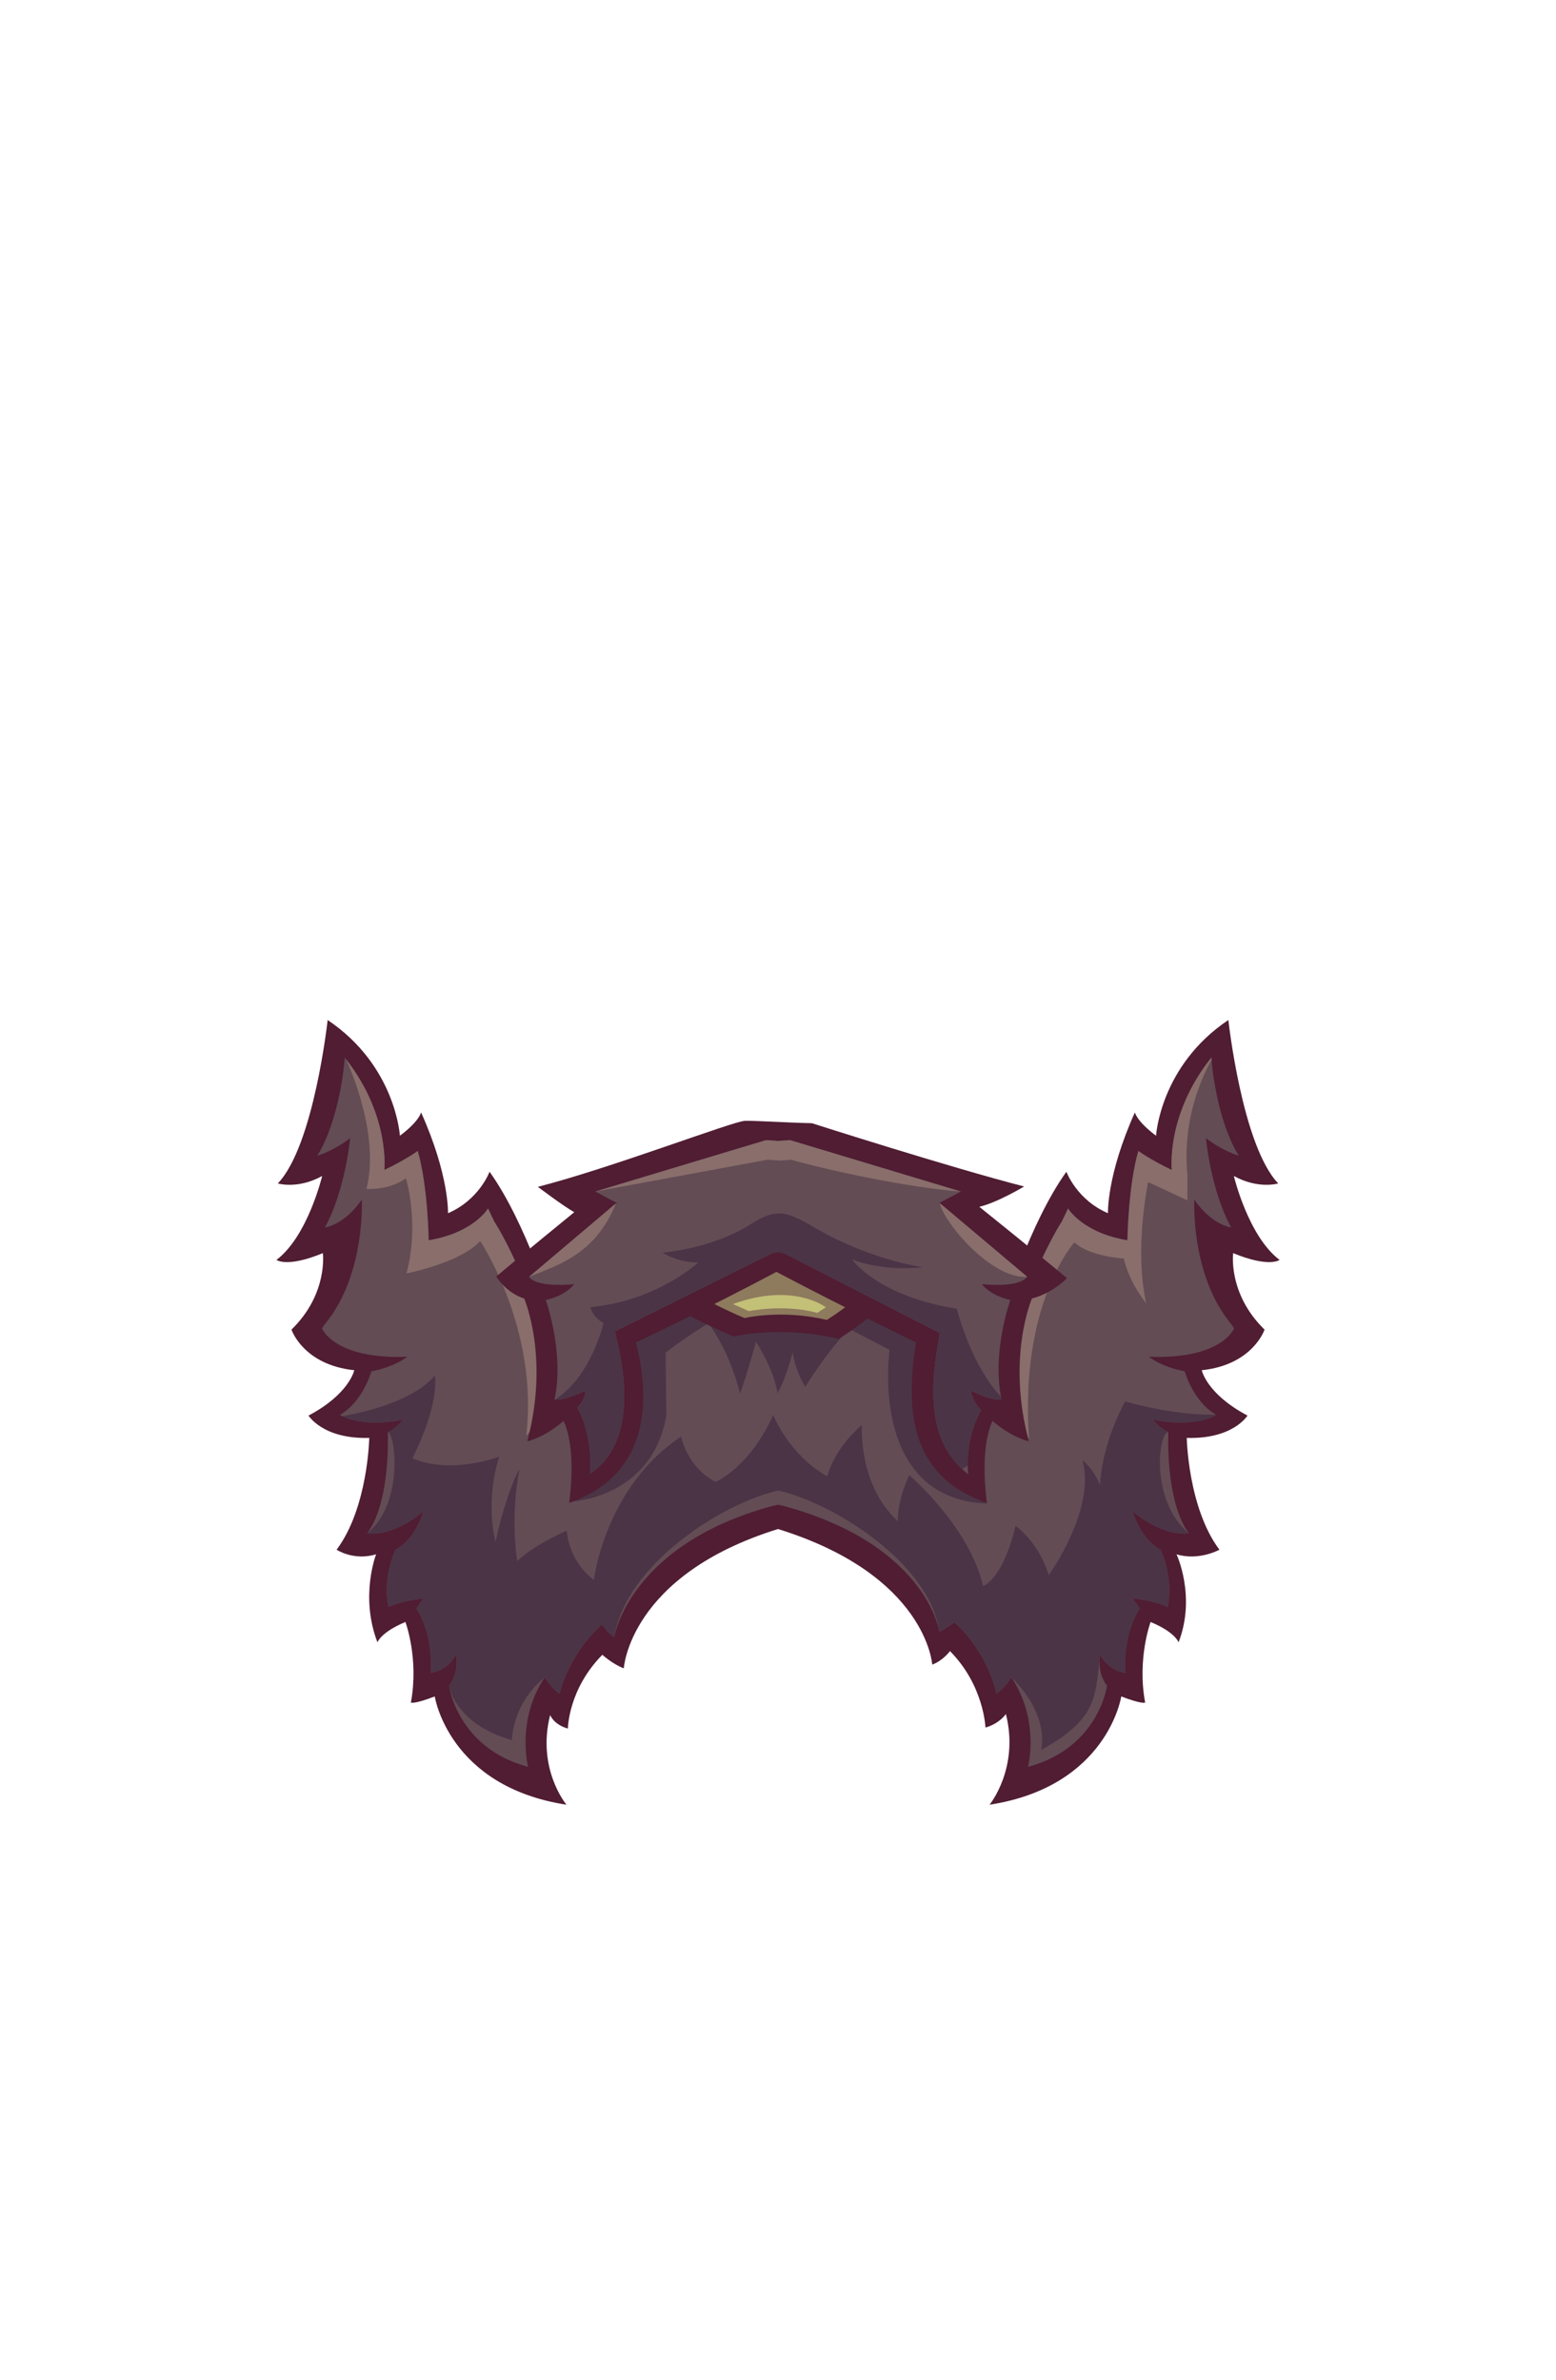 <?xml version="1.0" encoding="UTF-8"?>
<!DOCTYPE svg PUBLIC "-//W3C//DTD SVG 1.1//EN" "http://www.w3.org/Graphics/SVG/1.1/DTD/svg11.dtd">
<!-- Creator: CorelDRAW 2020 (64-Bit) -->
<svg xmlns="http://www.w3.org/2000/svg" xml:space="preserve" width="129.436mm" height="197.988mm" version="1.1" style="shape-rendering:geometricPrecision; text-rendering:geometricPrecision; image-rendering:optimizeQuality; fill-rule:evenodd; clip-rule:evenodd"
viewBox="0 0 1334.79 2041.72"
 xmlns:xlink="http://www.w3.org/1999/xlink"
 xmlns:xodm="http://www.corel.com/coreldraw/odm/2003">
 <defs>
  <style type="text/css">
   <![CDATA[
    .fil0 {fill:none}
    .fil5 {fill:#4B3446}
    .fil2 {fill:#501D33}
    .fil3 {fill:#634C54}
    .fil4 {fill:#896E6B}
    .fil1 {fill:#8E7A5D}
    .fil6 {fill:#C3C077}
   ]]>
  </style>
 </defs>
 <g id="Слой_x0020_1">
  <g id="_1746389160480">
   <g id="_119111120">
    <rect id="_281784136" class="fil0" y="0" width="1334.79" height="2041.72"/>
    <path id="_118815600" class="fil1" d="M901.32 1202.69c-1.98,1.27 -3.96,2.55 -5.96,3.82 -147.53,93.57 -293.56,97.29 -442.9,4.13 -13.26,-8.27 -26.05,-16.67 -38.16,-25l-0.01 -0.33c0,0 221.73,138.6 487.04,17.39l-0 0z"/>
    <polygon id="_118815384" class="fil2" points="922.11,1210.64 918.04,1072.46 938.37,1198.45 "/>
    <polygon id="_118815312" class="fil2" points="409.93,1210.64 413.99,1072.46 393.67,1198.45 "/>
    <path id="_123927872" class="fil2" d="M281.07 875.01c0,0 -11.72,107.7 -42.75,140.21 0,0 16.98,5.23 38.05,-6.39 0,0 -12.29,51.67 -39.22,71.99 0,0 8.78,6.97 39.81,-5.81 0,0 4.68,34.83 -26.93,65.61 0,0 9.95,30.19 53.86,34.84 0,0 -4.1,20.32 -39.23,38.9 0,0 12.29,20.32 52.1,19.16 0,0 -1.05,59.88 -28.01,95.91 0,0 14.57,9.76 33.89,3.95 0,0 -14.08,36 1.15,75.48 0,0 2.93,-8.71 24,-17.42 0,0 11.71,31.35 4.68,69.09 0,0 2.34,1.74 20.49,-5.23 0,0 11.71,77.22 112.99,92.89 0,0 -25.72,-30.49 -14.02,-76.94 0,0 2.93,8.13 15.22,11.61 0,0 0.29,-33.67 29.56,-63.28 0,0 9.04,8.13 18.41,11.61 0,0 4.67,-79.89 132.29,-119.51 127.62,39.62 132.29,116.32 132.29,116.32 9.37,-3.48 15.22,-11.61 15.22,-11.61 29.27,29.61 30.43,65.6 30.43,65.6 12.29,-3.48 17.54,-11.61 17.54,-11.61 11.71,46.45 -14.02,77.81 -14.02,77.81 101.28,-15.68 112.99,-92.89 112.99,-92.89 18.15,6.97 20.49,5.23 20.49,5.23 -7.03,-37.74 4.68,-69.09 4.68,-69.09 21.08,8.71 24,17.42 24,17.42 15.22,-39.48 -1.76,-75.48 -1.76,-75.48 19.32,5.81 36.79,-3.95 36.79,-3.95 -26.95,-36.03 -28.01,-95.91 -28.01,-95.91 39.81,1.16 52.1,-19.16 52.1,-19.16 -35.13,-18.58 -39.23,-38.9 -39.23,-38.9 43.91,-4.64 53.86,-34.84 53.86,-34.84 -31.61,-30.77 -26.93,-65.61 -26.93,-65.61 31.03,12.77 39.81,5.81 39.81,5.81 -26.93,-20.32 -39.22,-71.99 -39.22,-71.99 21.08,11.61 38.05,6.39 38.05,6.39 -31.03,-32.51 -42.75,-140.21 -42.75,-140.21 -58.53,39.19 -62.04,99.29 -62.04,99.29 -16.97,-12.78 -18.14,-20.05 -18.14,-20.05 -24.31,53.99 -23.12,86.52 -23.12,86.52 -26.93,-11.61 -35.64,-35.59 -35.64,-35.59 -31.64,44.16 -53.91,118.54 -53.91,118.54l-58.6 -15.11 -125.67 0 -18.48 0 -125.67 0 -58.6 15.11c0,0 -22.27,-74.38 -53.91,-118.54 0,0 -8.71,23.98 -35.64,35.59 0,0 1.18,-32.53 -23.12,-86.52 0,0 -1.17,7.27 -18.14,20.05 0,0 -3.51,-60.1 -62.04,-99.29z"/>
    <path id="_123927968" class="fil3" d="M295.7 907.23c0,0 -2.93,49.93 -23.42,84.18 0,0 14.05,-4.06 28.1,-15.1 0,0 -4.1,44.71 -21.66,76.64 0,0 16.39,-1.74 31.61,-23.8 0,0 3.51,65.02 -32.2,107.41l-1.91 3.02c0,0 10.23,26.66 73.05,24.34 0,0 -10.52,8.69 -30.68,12.46 0,0 -7.09,25.79 -26.99,37.4 0,0 16.77,11.57 54.46,4.04 0,0 -7.31,8.4 -13.44,10.72 0,0 2.89,58.97 -17.6,86.84 0,0 20.82,4.15 48.28,-19.03 0,0 -6.14,23.47 -23.96,33.03 0,0 -11.4,22.89 -6.14,49.26 0,0 8.77,-4.93 30.1,-7.53l-6.14 8.69c0,0 14.64,20.34 12.3,55.18 0,0 12.24,0.17 21.89,-15.48 0,0 2.63,15.36 -6.14,26.66 0,0 7.01,53.32 67.79,69.55 0,0 -10.36,-40.09 14.23,-76.66 0,0 6.81,10.59 12.95,13.78 0,0 6.43,-32.17 36.23,-59.4 0,0 5.55,8.4 10.52,11.01 0,0 12.31,-78.6 134.67,-112.28l5.83 -1.32 5.83 1.32c122.36,33.67 132.64,107.93 132.64,107.93 4.97,-2.61 12.84,-8.4 12.84,-8.4 29.8,27.24 35.94,61.14 35.94,61.14 6.14,-3.19 12.95,-13.78 12.95,-13.78 24.59,36.58 14.23,76.66 14.23,76.66 60.78,-16.23 67.79,-69.55 67.79,-69.55 -8.77,-11.3 -6.14,-26.66 -6.14,-26.66 9.64,15.65 21.89,15.48 21.89,15.48 -2.34,-34.84 12.3,-55.18 12.3,-55.18l-6.14 -8.69c21.33,2.61 30.1,7.53 30.1,7.53 5.26,-26.37 -6.14,-49.26 -6.14,-49.26 -17.82,-9.56 -23.96,-33.03 -23.96,-33.03 27.47,23.18 48.28,19.03 48.28,19.03 -20.49,-27.87 -17.6,-86.84 -17.6,-86.84 -6.14,-2.32 -13.44,-10.72 -13.44,-10.72 37.69,7.53 54.46,-4.04 54.46,-4.04 -19.9,-11.61 -26.99,-37.4 -26.99,-37.4 -20.16,-3.77 -30.68,-12.46 -30.68,-12.46 62.82,2.32 73.05,-24.34 73.05,-24.34l-1.91 -3.02c-35.71,-42.38 -32.2,-107.41 -32.2,-107.41 15.22,22.06 31.61,23.8 31.61,23.8 -17.56,-31.93 -21.66,-76.64 -21.66,-76.64 14.05,11.03 28.1,15.1 28.1,15.1 -20.49,-34.25 -23.42,-84.18 -23.42,-84.18 -39.15,48.97 -34,96.44 -34,96.44 -19.29,-9.27 -28.64,-16.32 -28.64,-16.32 -8.78,30.19 -9.37,76.64 -9.37,76.64 -38.64,-6.39 -50.93,-27.29 -50.93,-27.29l-5.27 11.03c-19.32,30.19 -45.08,98.12 -45.08,98.12l-64.98 -25.55 -133.46 1.97 -133.46 -1.97 -64.98 25.55c0,0 -25.76,-67.93 -45.08,-98.12l-5.27 -11.03c0,0 -12.29,20.9 -50.93,27.29 0,0 -0.59,-46.45 -9.37,-76.64 0,0 -9.36,7.05 -28.64,16.32 0,0 5.16,-47.47 -34,-96.44z"/>
    <path id="_123928088" class="fil4" d="M1039.32 909.29c-0.11,-1.33 -0.15,-2.06 -0.15,-2.06 -39.15,48.97 -34,96.44 -34,96.44 -19.29,-9.27 -28.64,-16.32 -28.64,-16.32 -8.78,30.19 -9.37,76.64 -9.37,76.64 -38.64,-6.39 -50.93,-27.29 -50.93,-27.29l-5.27 11.03c-19.32,30.19 -45.08,98.12 -45.08,98.12l-64.98 -25.55 -26.24 0.39c40.61,49.64 108.05,113.45 108.05,113.45 -8.14,-116.22 38.96,-168.4 38.96,-168.4 12.77,12.19 42.38,13.93 42.38,13.93 4.64,20.9 19.16,38.32 19.16,38.32 -10.45,-47.61 1.74,-103.92 1.74,-103.92l33.67 15.68 0 -22.06c-4.87,-49.23 14.39,-87.4 20.7,-98.39z"/>
    <path id="_123928232" class="fil4" d="M494.25 1135.92l-25.26 9.93c0,0 -25.76,-67.93 -45.08,-98.12l-5.27 -11.03c0,0 -12.29,20.9 -50.93,27.29 0,0 -0.59,-46.45 -9.37,-76.64 0,0 -9.36,7.05 -28.64,16.32 0,0 5.03,-46.41 -32.7,-94.79 5.6,12.44 28.6,67.58 17.35,111.01 0,0 18.26,1.74 33.9,-8.98 0,0 11.98,39.15 0.37,81.53 0,0 47.03,-9.29 63.28,-27.87 0,0 50.51,75.48 39.48,167.21l33.67 -40.06c0,0 3.88,-23.02 9.18,-55.81z"/>
    <path id="_123928352" class="fil5" d="M601.76 1126.42c0.58,2.9 21.48,23.22 33.09,69.09 0,0 7.52,-21.17 13.61,-44.64 0,0 15.36,23.47 18.55,44.34 0,0 6.66,-10.72 13.04,-35.35 0,0 0.87,13.04 10.72,29.85 0,0 30.43,-49.55 51.58,-60.56l-39.41 -12.75c0,0 -85.48,-1.16 -101.18,10.03z"/>
    <path id="_123928448" class="fil5" d="M490.29 1288.1c0,0 69.09,-2.9 81.28,-73.73l-0.58 -53.99c0,0 57.48,-45.87 99.86,-50.51l92.31 48.19c0,0 -18.58,127.15 83.02,131.79 0,0 -20.32,-152.11 -20.32,-155.6 0,-3.48 -30.77,-78.38 -49.35,-83.6 -18.58,-5.23 -138.18,-40.64 -146.31,-36.58 -8.13,4.06 -46.45,17.42 -59.8,30.19 -13.35,12.77 -76.06,63.86 -75.48,75.48 0.58,11.61 33.09,106.83 -4.64,168.37z"/>
    <path id="_123928568" class="fil5" d="M293.52 1214.85c5.36,2.69 22.14,9.04 52.54,2.96 0,0 -7.31,8.4 -13.44,10.72 6.3,0.82 14.5,60.48 -17.6,86.84 0,0 20.82,4.15 48.28,-19.03 0,0 -6.14,23.47 -23.96,33.03 0,0 -11.4,22.89 -6.14,49.26 0,0 8.77,-4.93 30.1,-7.53l-6.14 8.69c0,0 14.64,20.34 12.3,55.18 0,0 12.24,0.17 21.89,-15.48 0,0 2.63,15.36 -6.14,26.66 0,0 4.5,32.55 53.87,46.61 0,0 -0.05,-30.73 28.15,-53.73 0,0 6.81,10.59 12.95,13.78 0,0 6.43,-32.17 36.23,-59.4 0,0 5.55,8.4 10.52,11.01 9.56,-61.05 90.65,-114.41 140.79,-125.77 46.72,10.59 129.96,62.04 138.18,121.42 4.97,-2.61 12.84,-8.4 12.84,-8.4 29.8,27.24 35.94,61.14 35.94,61.14 6.14,-3.19 12.95,-13.78 12.95,-13.78 33.57,32.81 25.54,62.15 25.54,62.15 46.86,-25.84 46.78,-43.99 50.35,-81.7 9.64,15.65 21.89,15.48 21.89,15.48 -2.34,-34.84 12.3,-55.18 12.3,-55.18l-6.14 -8.69c21.33,2.61 30.1,7.53 30.1,7.53 5.26,-26.37 -6.14,-49.26 -6.14,-49.26 -17.82,-9.56 -23.96,-33.03 -23.96,-33.03 27.47,23.18 48.28,19.03 48.28,19.03 -34.09,-28.84 -25.76,-87.42 -17.6,-86.84 -6.14,-2.32 -13.44,-10.72 -13.44,-10.72 37.69,7.53 54.46,-4.04 54.46,-4.04l-0.22 -0.13c-38.83,0.55 -77.84,-11.47 -77.84,-11.47 -21.48,40.06 -21.48,71.99 -21.48,71.99 -5.81,-14.51 -15.1,-21.48 -15.1,-21.48 11.61,42.38 -29.03,98.7 -29.03,98.7 -8.71,-29.03 -28.45,-42.38 -28.45,-42.38 -11.03,46.45 -27.87,51.67 -27.87,51.67 -11.61,-51.09 -63.28,-95.22 -63.28,-95.22 -10.45,22.06 -9.87,39.48 -9.87,39.48 -34.25,-31.35 -30.77,-82.44 -30.77,-82.44 -24.97,21.48 -29.61,44.12 -29.61,44.12 -33.67,-19.16 -46.45,-52.83 -46.45,-52.83 -20.32,45.29 -49.35,57.48 -49.35,57.48 -24.97,-12.77 -29.61,-38.9 -29.61,-38.9 -65.61,43.54 -74.9,123.08 -74.9,123.08 -22.64,-17.42 -23.22,-42.38 -23.22,-42.38 -42.96,19.16 -50.97,36.13 -50.97,36.13 -25.57,-46.49 -7.09,-99.42 -7.09,-99.42 -47.61,15.68 -74.31,1.16 -74.31,1.16 23.8,-47.61 19.16,-70.83 19.16,-70.83 -21.26,25.07 -73.21,33.77 -79.49,34.74z"/>
    <path id="_123928664" class="fil2" d="M582.11 1123.92c0,0 26.66,14.2 47.23,22.6 0,0 39.99,-9.85 90.12,2.03 0,0 29.27,-17.68 46.94,-38.25 17.68,-20.57 -85.19,-56.22 -90.7,-55.93 -5.51,0.29 -37.67,-8.4 -46.65,-1.74 -8.98,6.66 -46.94,71.28 -46.94,71.28z"/>
    <path id="_123928784" class="fil1" d="M601.84 1113.05c0,0 20.85,11.1 36.93,17.67 0,0 31.27,-7.7 70.47,1.59 0,0 22.89,-13.82 36.71,-29.91 13.82,-16.09 -66.62,-43.96 -70.92,-43.73 -4.3,0.23 -29.46,-6.57 -36.48,-1.36 -7.02,5.21 -36.71,55.74 -36.71,55.74z"/>
    <path id="_123928904" class="fil2" d="M639.03 961.52c-9.91,0.19 -114.3,40.36 -177.64,56.61 0,0 21.85,16.55 31.23,21.76 0,0 -47,38.32 -66.9,55.16 0,0 8.16,13.93 23.93,18.86 0,0 21.98,50.47 2.66,122.53 0,0 14.23,-2.93 31.12,-17.44 0,0 11.46,19.74 4.83,70.25 63.77,-22.12 71.94,-79.69 57.27,-137.61 0,0 61.01,-28.81 120.51,-60.55 58.71,30.92 119.72,60.55 119.72,60.55 -9.86,62.26 -2.91,115.49 60.86,137.61 -6.63,-50.51 4.83,-70.25 4.83,-70.25 16.89,14.51 31.12,17.44 31.12,17.44 -19.32,-72.06 2.66,-122.53 2.66,-122.53 18.09,-4.64 30.02,-17.41 30.02,-17.41 -19.91,-16.84 -75.17,-61.25 -75.17,-61.25 15.29,-3.48 38.46,-17.42 38.46,-17.42 -63.34,-16.26 -182.11,-54.29 -182.11,-54.29 -19.81,-0.38 -47.48,-2.22 -57.39,-2.03z"/>
    <path id="_123929024" class="fil3" d="M657.15 978.06l-146.58 44.12 18.7 9.87 -75.4 63.28c0,0 3.62,9.29 38.6,6.39 0,0 -6.57,9.46 -24.33,13.51 0,0 16.26,44.92 7.53,85.48 0,0 7.22,1.74 26.49,-7.82 0,0 0.28,7.82 -6.94,14.49 0,0 13.85,23.76 10.84,57.09 38.96,-26.41 31.44,-83.1 21.4,-122.29l134.56 -66.94 5.41 -1.34 5.41 1.34 133.37 68.39c-7.66,41.87 -13.29,92.11 24.39,121.13 -3.01,-33.32 11.14,-55.06 11.14,-55.06 -7.22,-6.66 -9.03,-16.81 -9.03,-16.81 19.27,9.56 26.49,7.82 26.49,7.82 -8.73,-40.57 7.53,-85.48 7.53,-85.48 -17.76,-4.06 -24.33,-13.51 -24.33,-13.51 34.99,2.9 38.6,-6.39 38.6,-6.39l-75.4 -63.28 18.7 -9.87 -146.58 -44.12 -10.29 0.71 -10.29 -0.71z"/>
    <path id="_123929120" class="fil5" d="M475.9 1200.75c1.34,0.19 8.92,0.75 26.27,-7.86 0,0 0.28,7.82 -6.94,14.49 0,0 13.85,23.76 10.84,57.09 38.96,-26.41 31.44,-83.1 21.4,-122.29l134.56 -66.94 5.41 -1.34 5.41 1.34 133.37 68.39c-7.27,39.73 -12.71,87.01 18.97,116.53 1.7,-0.95 3.37,-1.89 5.02,-2.83 -0.53,-29.09 11.54,-47.63 11.54,-47.63 -7.22,-6.66 -9.03,-16.81 -9.03,-16.81 19.27,9.56 26.49,7.82 26.49,7.82 -0.16,-0.74 -0.31,-1.49 -0.45,-2.23 -12.97,-14.16 -27.24,-37.47 -38.1,-75.85 0,0 -61.54,-7.55 -89.99,-42.38 0,0 23.87,10.64 60.96,6.87 0,0 -45.61,-6.08 -93.96,-34.64 -23.14,-13.66 -31.86,-16.1 -53.77,-2.24 -13.05,8.25 -37.55,20.07 -75.4,24.42 0,0 12.46,8.4 30.43,8.4 0,0 -35.35,33.03 -92.44,38.25 0,0 1.45,8.4 11.3,13.62 0,0 -10.62,46.38 -41.88,65.82z"/>
    <path id="_123929240" class="fil4" d="M657.15 978.06l-146.58 44.12 147.74 -27.29 10.29 0.71 10.29 -0.71c27.75,8.14 99.8,24.05 145.42,27.29l-146.58 -44.12 -10.29 0.71 -10.29 -0.71zm-128.72 54.1l-74.55 63.18c25.51,-10.26 57.14,-19.67 74.55,-63.18zm352.86 63.18c-24.97,-21.13 -50.23,-42.27 -75.2,-63.4 2.83,15.6 43.85,65.59 75.2,63.4z"/>
    <path id="_123948848" class="fil5" d="M445.59 1260.82c-3.48,2.32 -30.19,70.83 -22.64,109.73l28.45 4.64c0,0 -18,-51.67 -5.81,-114.38z"/>
    <path id="_123948968" class="fil6" d="M628.76 1118.69l13.66 6.07c0,0 30.1,-6.32 58.69,1.52l7.34 -4.81c0,0 -27.83,-21.76 -79.69,-2.78z"/>
   </g>
  </g>
 </g>
</svg>

